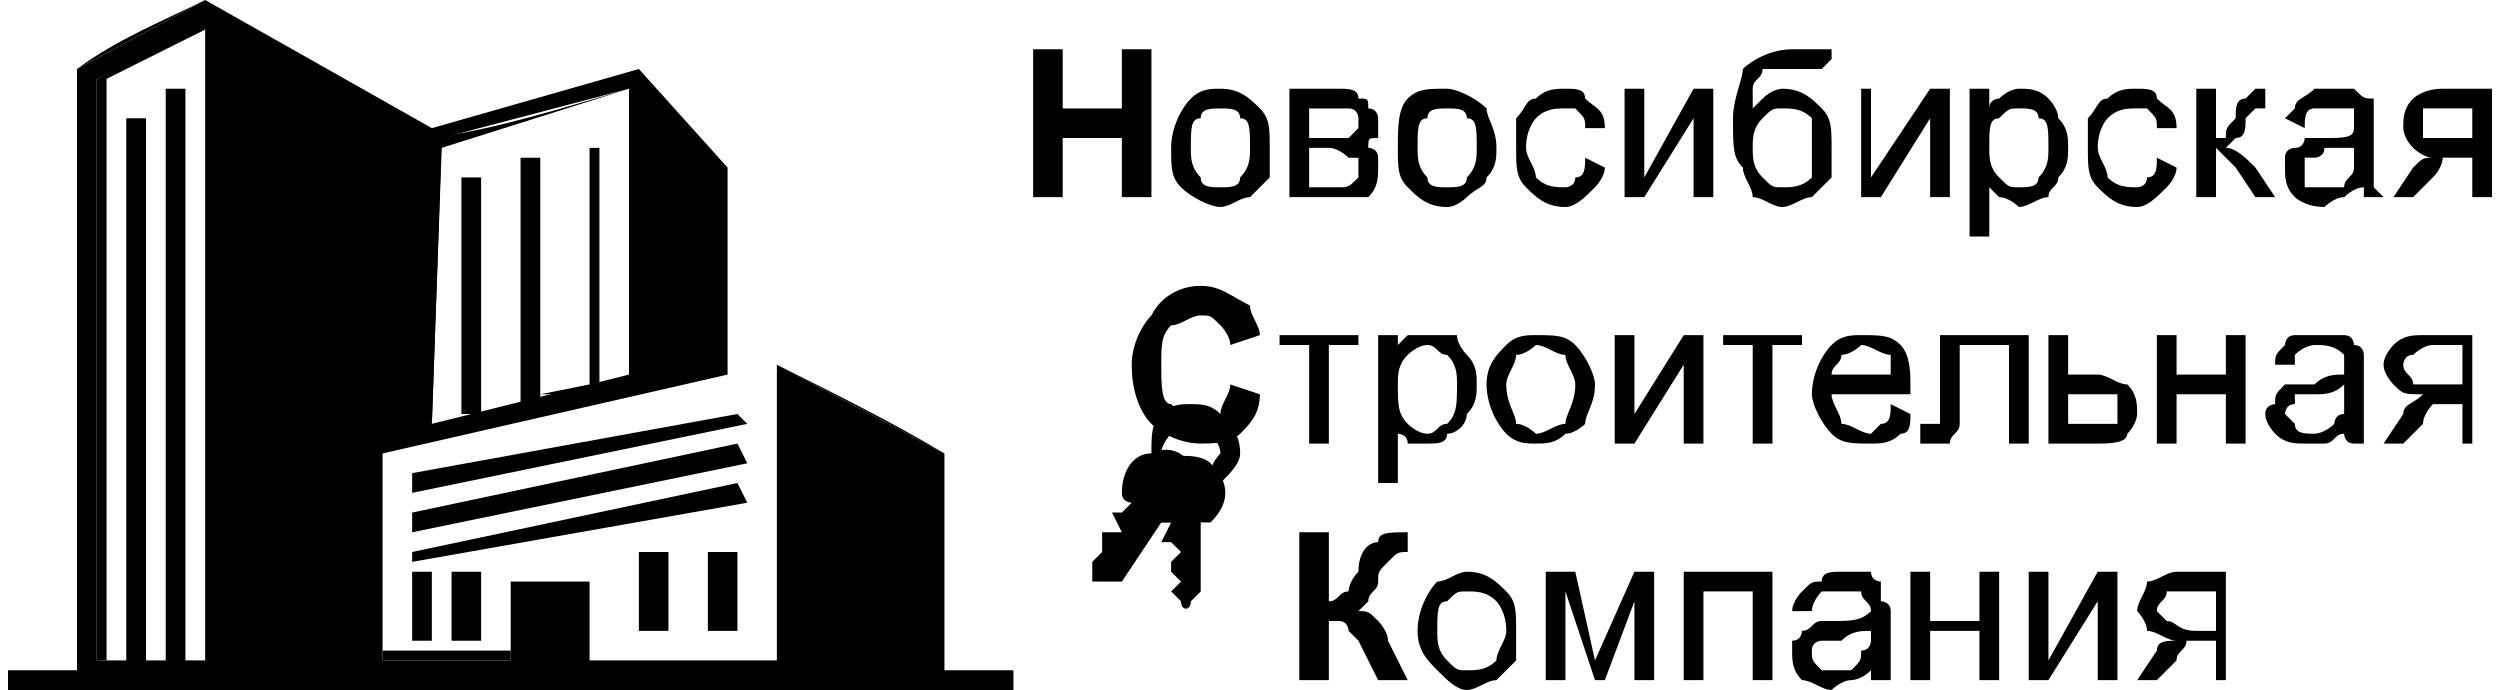 <?xml version="1.0" encoding="UTF-8"?>
<!DOCTYPE svg PUBLIC "-//W3C//DTD SVG 1.1//EN" "http://www.w3.org/Graphics/SVG/1.1/DTD/svg11.dtd">
<!-- Creator: CorelDRAW X7 -->
<svg xmlns="http://www.w3.org/2000/svg" xml:space="preserve" width="250px" height="69px" version="1.1" style="shape-rendering:geometricPrecision; text-rendering:geometricPrecision; image-rendering:optimizeQuality; fill-rule:evenodd; clip-rule:evenodd"
viewBox="0 0 252 70"
 xmlns:xlink="http://www.w3.org/1999/xlink">
 <defs>
  <style type="text/css">
   <![CDATA[
    .fil0 {fill:black}
    .fil1 {fill:black;fill-rule:nonzero}
   ]]>
  </style>
 </defs>
 <g id="Слой_x0020_1">
  <path class="fil0" d="M7 69l0 -2 0 -60 13 -7 23 13 21 -6 9 10 0 21 -35 8 0 21 13 0 0 -8 8 0 0 8 19 0 0 -30 17 9 0 23 -88 0zm36 -26l1 -29 19 -5 0 29 -20 5zm-23 24l-11 0 0 -59 11 -5 0 64z"/>
  <path class="fil1" d="M7 68l0 -1 0 -60c4,-3 9,-5 13,-7l23 13 21 -6 9 10c0,7 0,14 0,21l-35 8 0 20 13 0 0 -7 8 0 0 8 19 0 0 -30c6,3 12,6 17,9l0 22 7 0 0 2 -102 0 0 -2 7 0zm64 -4l0 -8 3 0 0 8 -3 0zm-7 0l0 -8 3 0 0 8 -3 0zm-19 1l0 -7 3 0 0 7 -3 0zm-4 0l0 -7 2 0 0 7 -2 0zm0 -9l33 -7 1 2 -34 6 0 -1zm0 -4l33 -7 1 2 -34 7 0 -2zm0 -4l33 -6 1 1 -34 7 0 -2zm19 -33l0 24 3 -1 0 -29 -19 6 -1 28 3 -1 0 0 0 -24 2 0 0 24 4 -1 0 -25 2 0 0 24 5 -1 0 -24 1 0zm0 24l0 1 -1 0 0 -1c-2,1 -3,1 -5,1l0 1 -2 0 0 0 -4 1 0 0 -2 0 -3 1 0 0 0 -29c7,-1 13,-3 20,-5l0 29 -3 1zm-42 -30l0 58 2 0 0 -64 -10 5 0 59 2 0 0 -55 2 0 0 55 2 0 0 -58 2 0zm0 58l0 1 77 0 0 -22 -17 -9 0 30 -19 0 0 -8 -8 0 0 8 -13 0 0 -21 35 -8 0 -21 -9 -10 -21 6 -23 -13 -13 7 0 60 0 1 5 0 0 -1 -3 0c0,-20 0,-40 0,-59 4,-2 8,-4 11,-5 0,21 0,42 0,64l0 0 -2 0zm-2 1l0 -1 -2 0 0 1 2 0z"/>
  <g id="_767977920">
   <path class="fil1" d="M104 20l0 -15 3 0 0 6 6 0 0 -6 3 0 0 15 -3 0 0 -6 -6 0 0 6 -3 0zm14 -5c0,-2 1,-4 2,-5 1,-1 2,-1 3,-1 2,0 3,1 4,2 1,1 1,2 1,4 0,1 0,2 0,3 -1,1 -1,1 -2,2 -1,0 -2,1 -3,1 -1,0 -3,-1 -4,-2 -1,-1 -1,-2 -1,-4zm2 0c0,1 0,2 1,3 0,1 1,1 2,1 1,0 2,0 2,-1 1,-1 1,-2 1,-3 0,-2 0,-3 -1,-3 0,-1 -1,-1 -2,-1 -1,0 -2,0 -2,1 -1,0 -1,1 -1,3zm10 -6l5 0c1,0 2,0 2,1 1,0 1,0 1,1 1,0 1,1 1,1 0,1 0,1 0,2 -1,0 -1,0 -1,1 0,0 1,0 1,1 0,0 0,1 0,1 0,1 0,2 -1,3 0,0 -1,0 -3,0l-5 0 0 -11zm2 5l2 0c1,0 2,0 2,0 0,0 0,0 1,-1 0,0 0,0 0,-1 0,0 0,-1 -1,-1 0,0 -1,0 -2,0l-2 0 0 3zm0 5l3 0c1,0 1,0 2,-1 0,0 0,0 0,-1 0,0 0,-1 0,-1 0,0 0,0 -1,0 0,0 -1,-1 -2,-1l-2 0 0 4zm9 -4c0,-2 0,-4 1,-5 1,-1 2,-1 4,-1 1,0 3,1 4,2 0,1 1,2 1,4 0,1 0,2 -1,3 0,1 -1,1 -2,2 0,0 -1,1 -2,1 -2,0 -3,-1 -4,-2 -1,-1 -1,-2 -1,-4zm2 0c0,1 0,2 1,3 0,1 1,1 2,1 1,0 2,0 2,-1 1,-1 1,-2 1,-3 0,-2 0,-3 -1,-3 0,-1 -1,-1 -2,-1 -1,0 -2,0 -2,1 -1,0 -1,1 -1,3zm17 1l2 1c0,1 -1,2 -1,2 -1,1 -2,2 -3,2 -2,0 -3,-1 -4,-2 -1,-1 -1,-2 -1,-4 0,-1 0,-2 0,-3 1,-1 1,-2 2,-2 1,-1 2,-1 3,-1 1,0 2,0 2,1 1,1 2,1 2,3l-2 0c0,-1 0,-1 -1,-2 0,0 -1,0 -1,0 -1,0 -2,0 -3,1 0,0 -1,1 -1,3 0,1 1,2 1,3 1,1 2,1 3,1 0,0 1,0 1,-1 1,0 1,-1 1,-2zm4 -7l2 0 0 9 5 -9 2 0 0 11 -2 0 0 -8 -5 8 -2 0 0 -11zm19 -4l2 0c0,1 0,1 0,1 -1,1 -1,1 -1,1 -1,0 -1,0 -3,0 -1,0 -2,0 -3,0 0,1 -1,1 -1,2 0,1 0,1 0,2 0,0 1,-1 1,-1 1,-1 2,-1 2,-1 2,0 3,1 4,2 1,1 1,2 1,4 0,1 0,2 0,3 -1,1 -1,1 -2,2 -1,0 -2,1 -3,1 -1,0 -2,-1 -3,-1 0,-1 -1,-2 -1,-3 -1,-1 -1,-2 -1,-5 0,-2 1,-4 1,-5 1,-1 3,-2 5,-2 1,0 2,0 2,0 0,0 0,0 0,0zm0 10c0,-1 0,-2 0,-3 -1,-1 -2,-1 -3,-1 -1,0 -1,0 -2,1 -1,1 -1,2 -1,3 0,1 0,2 1,3 1,1 1,1 2,1 1,0 2,0 3,-1 0,-1 0,-2 0,-3zm5 -6l1 0 0 9 6 -9 2 0 0 11 -2 0 0 -8 -5 8 -2 0 0 -11zm11 15l0 -15 2 0 0 2c0,-1 1,-1 1,-1 1,-1 2,-1 2,-1 1,0 2,0 3,1 0,0 1,1 1,2 1,1 1,2 1,3 0,1 0,2 -1,3 0,1 -1,1 -1,2 -1,0 -2,1 -3,1 0,0 -1,-1 -2,-1 0,0 0,0 -1,-1l0 5 -2 0zm2 -9c0,1 0,2 1,3 1,1 1,1 2,1 1,0 2,0 2,-1 1,-1 1,-2 1,-3 0,-2 0,-3 -1,-3 0,-1 -1,-1 -2,-1 -1,0 -1,0 -2,1 -1,0 -1,1 -1,3zm17 1l2 1c0,1 -1,2 -1,2 -1,1 -2,2 -3,2 -2,0 -3,-1 -4,-2 -1,-1 -1,-2 -1,-4 0,-1 0,-2 0,-3 1,-1 1,-2 2,-2 1,-1 2,-1 3,-1 1,0 2,0 2,1 1,1 2,1 2,3l-2 0c0,-1 0,-1 -1,-2 0,0 -1,0 -1,0 -1,0 -2,0 -3,1 0,0 -1,1 -1,3 0,1 1,2 1,3 1,1 2,1 3,1 0,0 1,0 1,-1 1,0 1,-1 1,-2zm4 -7l2 0 0 5c0,0 1,0 1,0 0,-1 0,-1 1,-2 0,-1 0,-2 1,-2 0,0 0,0 1,-1 0,0 0,0 1,0l0 0 0 2 0 0c-1,0 -1,0 -1,0 0,0 -1,1 -1,1 0,1 0,2 -1,2 0,0 0,0 -1,1 1,0 2,1 3,2l2 3 -2 0 -2 -3c-1,-1 -1,-1 -1,-1 -1,-1 -1,-1 -1,-1l0 5 -2 0 0 -11zm17 10c-1,0 -2,1 -2,1 -1,0 -2,1 -2,1 -2,0 -3,-1 -3,-1 -1,-1 -1,-2 -1,-3 0,0 0,-1 0,-1 0,-1 1,-1 1,-1 1,0 1,-1 1,-1 1,0 1,0 2,0 2,0 3,0 3,-1 0,0 0,0 0,0 0,-1 0,-1 0,-2 -1,0 -1,0 -2,0 -1,0 -2,0 -2,0 -1,0 -1,1 -1,2l-2 -1c0,0 1,-1 1,-1 0,-1 1,-1 2,-2 0,0 1,0 2,0 1,0 2,0 2,0 1,1 1,1 2,1 0,1 0,1 0,2 0,0 0,0 0,1l0 3c0,1 0,2 0,3 0,0 1,1 1,1l-2 0c0,0 0,-1 0,-1zm-1 -4c0,0 -1,0 -3,0 0,1 -1,1 -1,1 -1,0 -1,0 -1,0 0,1 0,1 0,1 0,1 0,1 0,2 1,0 1,0 2,0 1,0 1,0 2,0 0,-1 1,-1 1,-2 0,0 0,-1 0,-2l0 0zm14 -6l0 11 -2 0 0 -4 -1 0c-1,0 -1,0 -2,0 0,0 0,1 -1,2l-2 2 -2 0 2 -3c1,-1 1,-1 2,-1 -1,0 -2,-1 -2,-1 -1,-1 -1,-2 -1,-2 0,-1 0,-2 1,-3 0,0 1,-1 3,-1l5 0zm-2 2l-3 0c-1,0 -2,0 -2,0 0,1 0,1 0,2 0,0 0,1 0,1 1,0 2,0 3,0l2 0 0 -3z"/>
   <path class="fil1" d="M124 39l3 1c0,2 -1,3 -2,4 -1,1 -3,1 -4,1 -2,0 -4,-1 -5,-2 -1,-1 -2,-3 -2,-6 0,-2 1,-4 2,-5 1,-2 3,-3 5,-3 2,0 3,1 5,2 0,1 1,2 1,3l-3 1c0,-1 -1,-2 -1,-2 -1,-1 -1,-1 -2,-1 -1,0 -2,1 -3,1 -1,1 -1,2 -1,4 0,2 0,4 1,4 1,1 2,2 3,2 1,0 1,-1 2,-1 0,-1 1,-2 1,-3zm5 -5l8 0 0 1 -3 0 0 10 -2 0 0 -10 -3 0 0 -1zm10 15l0 -15 2 0 0 1c0,0 1,-1 1,-1 1,0 1,0 2,0 1,0 2,0 3,0 0,1 1,2 1,2 1,1 1,2 1,3 0,1 0,2 -1,3 0,1 -1,2 -2,2 0,1 -1,1 -2,1 -1,0 -1,0 -2,0 0,-1 -1,-1 -1,-1l0 5 -2 0zm2 -10c0,2 0,3 1,4 0,0 1,1 2,1 1,0 1,-1 2,-1 1,-1 1,-2 1,-4 0,-1 0,-2 -1,-3 -1,0 -1,-1 -2,-1 -1,0 -2,1 -2,1 -1,1 -1,2 -1,3zm9 0c0,-2 1,-3 2,-4 1,-1 2,-1 3,-1 2,0 3,0 4,1 1,1 2,3 2,4 0,2 -1,3 -1,4 0,0 -1,1 -2,1 -1,1 -2,1 -3,1 -1,0 -2,0 -3,-1 -1,-1 -2,-3 -2,-5zm2 0c0,2 1,3 1,4 1,0 2,1 2,1 1,0 2,-1 3,-1 0,-1 1,-2 1,-4 0,-1 -1,-2 -1,-3 -1,0 -2,-1 -3,-1 0,0 -1,1 -2,1 0,1 -1,2 -1,3zm11 -5l2 0 0 8 5 -8 2 0 0 11 -2 0 0 -8 -5 8 -2 0 0 -11zm11 0l8 0 0 1 -3 0 0 10 -2 0 0 -10 -3 0 0 -1zm17 7l2 1c0,1 0,2 -1,2 -1,1 -2,1 -3,1 -2,0 -3,0 -4,-1 -1,-1 -2,-3 -2,-4 0,-2 1,-4 2,-5 1,-1 2,-1 3,-1 2,0 3,0 4,1 1,1 1,3 1,4 0,1 0,1 0,1l-8 0c0,1 1,2 1,3 1,0 2,1 3,1 0,0 1,-1 1,-1 1,0 1,-1 1,-2zm-6 -3l6 0c0,-1 0,-1 0,-2 -1,0 -2,-1 -3,-1 0,0 -1,1 -2,1 0,1 -1,1 -1,2zm11 -4l9 0 0 11 -2 0 0 -10 -5 0 0 6c0,1 0,2 0,2 0,1 -1,1 -1,2 0,0 -1,0 -2,0 0,0 -1,0 -1,0l0 -2 1 0c0,0 0,0 1,0 0,0 0,0 0,0 0,0 0,-1 0,-2l0 -7zm11 0l2 0 0 4 3 0c1,0 2,1 3,1 1,1 1,2 1,3 0,0 0,1 -1,2 0,1 -2,1 -3,1l-5 0 0 -11zm2 9l2 0c1,0 2,0 3,0 0,0 0,-1 0,-1 0,-1 0,-1 0,-2 -1,0 -1,0 -3,0l-2 0 0 3zm9 -9l2 0 0 4 5 0 0 -4 2 0 0 11 -2 0 0 -5 -5 0 0 5 -2 0 0 -11zm19 10c-1,0 -1,1 -2,1 0,0 -1,0 -2,0 -1,0 -2,0 -3,-1 0,0 -1,-1 -1,-2 0,-1 1,-1 1,-1 0,-1 0,-1 1,-2 0,0 1,0 1,0 0,0 1,0 2,0 1,-1 2,-1 3,-1 0,0 0,0 0,-1 0,0 0,-1 0,-1 -1,-1 -2,-1 -3,-1 0,0 -1,0 -2,1 0,0 0,1 0,1l-2 0c0,-1 0,-1 1,-2 0,0 0,-1 1,-1 1,0 2,0 3,0 1,0 1,0 2,0 1,0 1,1 1,1 1,0 1,1 1,1 0,0 0,1 0,2l0 2c0,2 0,3 0,4 0,0 0,0 0,1l-1 0c-1,0 -1,-1 -1,-1zm0 -5c-1,1 -2,1 -3,1 -1,0 -1,0 -2,0 0,1 0,1 0,1 -1,0 -1,1 -1,1 0,0 1,1 1,1 0,1 1,1 2,1 0,0 1,0 2,-1 0,0 0,-1 1,-1 0,0 0,-1 0,-2l0 -1zm13 -5l0 11 -1 0 0 -4 -2 0c0,0 -1,0 -1,0 0,0 -1,1 -1,2l-2 2 -2 0 2 -3c0,-1 1,-1 2,-2 -2,0 -2,0 -3,-1 0,0 -1,-1 -1,-2 0,-1 1,-2 1,-2 1,-1 2,-1 3,-1l5 0zm-1 1l-3 0c-1,0 -2,1 -2,1 -1,0 -1,1 -1,1 0,1 1,1 1,2 0,0 1,0 3,0l2 0 0 -4z"/>
   <path class="fil1" d="M131 54l3 0 0 7c1,0 1,-1 2,-1 0,0 0,-1 1,-2 0,-2 1,-3 2,-3 0,-1 1,-1 3,-1 0,0 0,0 0,0l0 2 0 0c-1,0 -1,0 -2,1 0,0 0,0 0,0 -1,1 -1,1 -1,2 0,1 -1,1 -1,2 0,0 0,0 -1,1 1,0 1,0 2,1 0,0 1,1 1,2l2 4 -3 0 -2 -4c0,0 0,0 0,0 0,0 0,0 -1,-1 0,0 0,-1 -1,-1 0,0 0,0 -1,0l0 6 -3 0 0 -15zm12 10c0,-2 1,-4 2,-5 1,0 2,-1 3,-1 2,0 3,1 4,2 1,1 1,2 1,4 0,1 0,2 0,3 -1,1 -1,1 -2,2 -1,0 -2,1 -3,1 -1,0 -2,-1 -3,-2 -1,-1 -2,-2 -2,-4zm2 0c0,1 0,2 1,3 1,1 1,1 2,1 1,0 2,0 3,-1 0,-1 1,-2 1,-3 0,-2 -1,-3 -1,-3 -1,-1 -2,-1 -3,-1 -1,0 -1,0 -2,1 -1,0 -1,1 -1,3zm11 -6l3 0 2 9 4 -9 2 0 0 11 -2 0 0 -8 -3 8 -1 0 -3 -9 0 9 -2 0 0 -11zm14 0l9 0 0 11 -2 0 0 -9 -5 0 0 9 -2 0 0 -11zm19 10c-1,1 -2,1 -2,1 -1,0 -2,1 -2,1 -1,0 -2,-1 -3,-1 -1,-1 -1,-2 -1,-3 0,0 0,-1 0,-1 1,0 1,-1 1,-1 1,0 1,-1 2,-1 0,0 1,0 1,0 2,0 3,0 4,-1 0,0 0,0 0,0 0,-1 -1,-1 -1,-2 0,0 -1,0 -2,0 -1,0 -2,0 -2,0 0,0 -1,1 -1,2l-2 0c0,-1 1,-2 1,-2 1,-1 1,-1 2,-1 0,-1 1,-1 2,-1 1,0 2,0 3,0 0,1 1,1 1,1 0,1 0,1 0,2 0,0 1,0 1,1l0 3c0,1 0,3 0,3 0,0 0,1 0,1l-2 0c0,0 0,-1 0,-1zm0 -4c-1,0 -2,0 -3,1 -1,0 -2,0 -2,0 0,0 -1,0 -1,1 0,0 0,0 0,0 0,1 0,1 1,2 0,0 0,0 1,0 1,0 2,0 2,0 1,-1 1,-1 1,-2 1,0 1,-1 1,-1l0 -1zm4 -6l2 0 0 5 5 0 0 -5 2 0 0 11 -2 0 0 -5 -5 0 0 5 -2 0 0 -11zm12 0l2 0 0 9 5 -9 2 0 0 11 -2 0 0 -8 -5 8 -2 0 0 -11zm20 0l0 11 -1 0 0 -4 -1 0c-1,0 -2,0 -2,0 0,1 -1,1 -1,2l-2 2 -2 0 2 -3c0,-1 1,-1 2,-1 -1,0 -2,-1 -3,-1 0,-1 -1,-2 -1,-2 0,-1 1,-2 1,-3 1,0 2,-1 3,-1l5 0zm-1 2l-3 0c-1,0 -2,0 -2,0 0,1 -1,1 -1,2 0,0 1,1 1,1 1,0 1,1 3,1l2 0 0 -4z"/>
   <path class="fil0" d="M120 61l1 -1c0,0 0,0 0,0l0 -7c1,0 1,0 1,0 2,-2 2,-4 0,-6 -1,-1 -4,-1 -5,0 -2,2 -2,4 0,6 0,0 1,0 1,0l-1 2c0,0 0,0 1,0l1 1 -1 1c0,0 0,1 0,1l1 1 -1 1c0,0 0,0 0,0l1 1c0,1 1,1 1,0z"/>
   <path class="fil0" d="M111 59l1 0c0,0 0,0 1,0l4 -6c0,0 0,0 1,0 2,0 3,-2 3,-4 -1,-3 -3,-4 -5,-3 -2,0 -3,2 -3,4 0,1 1,1 1,1l-1 1c-1,0 -1,0 -1,0l1 2 -2 0c0,0 0,1 0,1l0 1 -1 1c0,0 0,0 0,0l0 2c0,0 1,0 1,0z"/>
   <path class="fil1" d="M120 41c1,0 2,0 3,1 1,1 2,2 2,4 0,1 -1,2 -2,3 -1,1 -2,1 -3,1 -1,0 -2,0 -3,-1 -1,-1 -1,-2 -1,-3 0,-2 0,-3 1,-4 1,-1 2,-1 3,-1zm2 3c-1,-1 -1,-1 -2,-1 -1,0 -1,0 -2,1 0,0 -1,1 -1,2 0,0 1,1 1,2 1,0 1,0 2,0 1,0 1,0 2,0 0,-1 1,-2 1,-2 0,-1 -1,-2 -1,-2z"/>
  </g>
 </g>
</svg>
